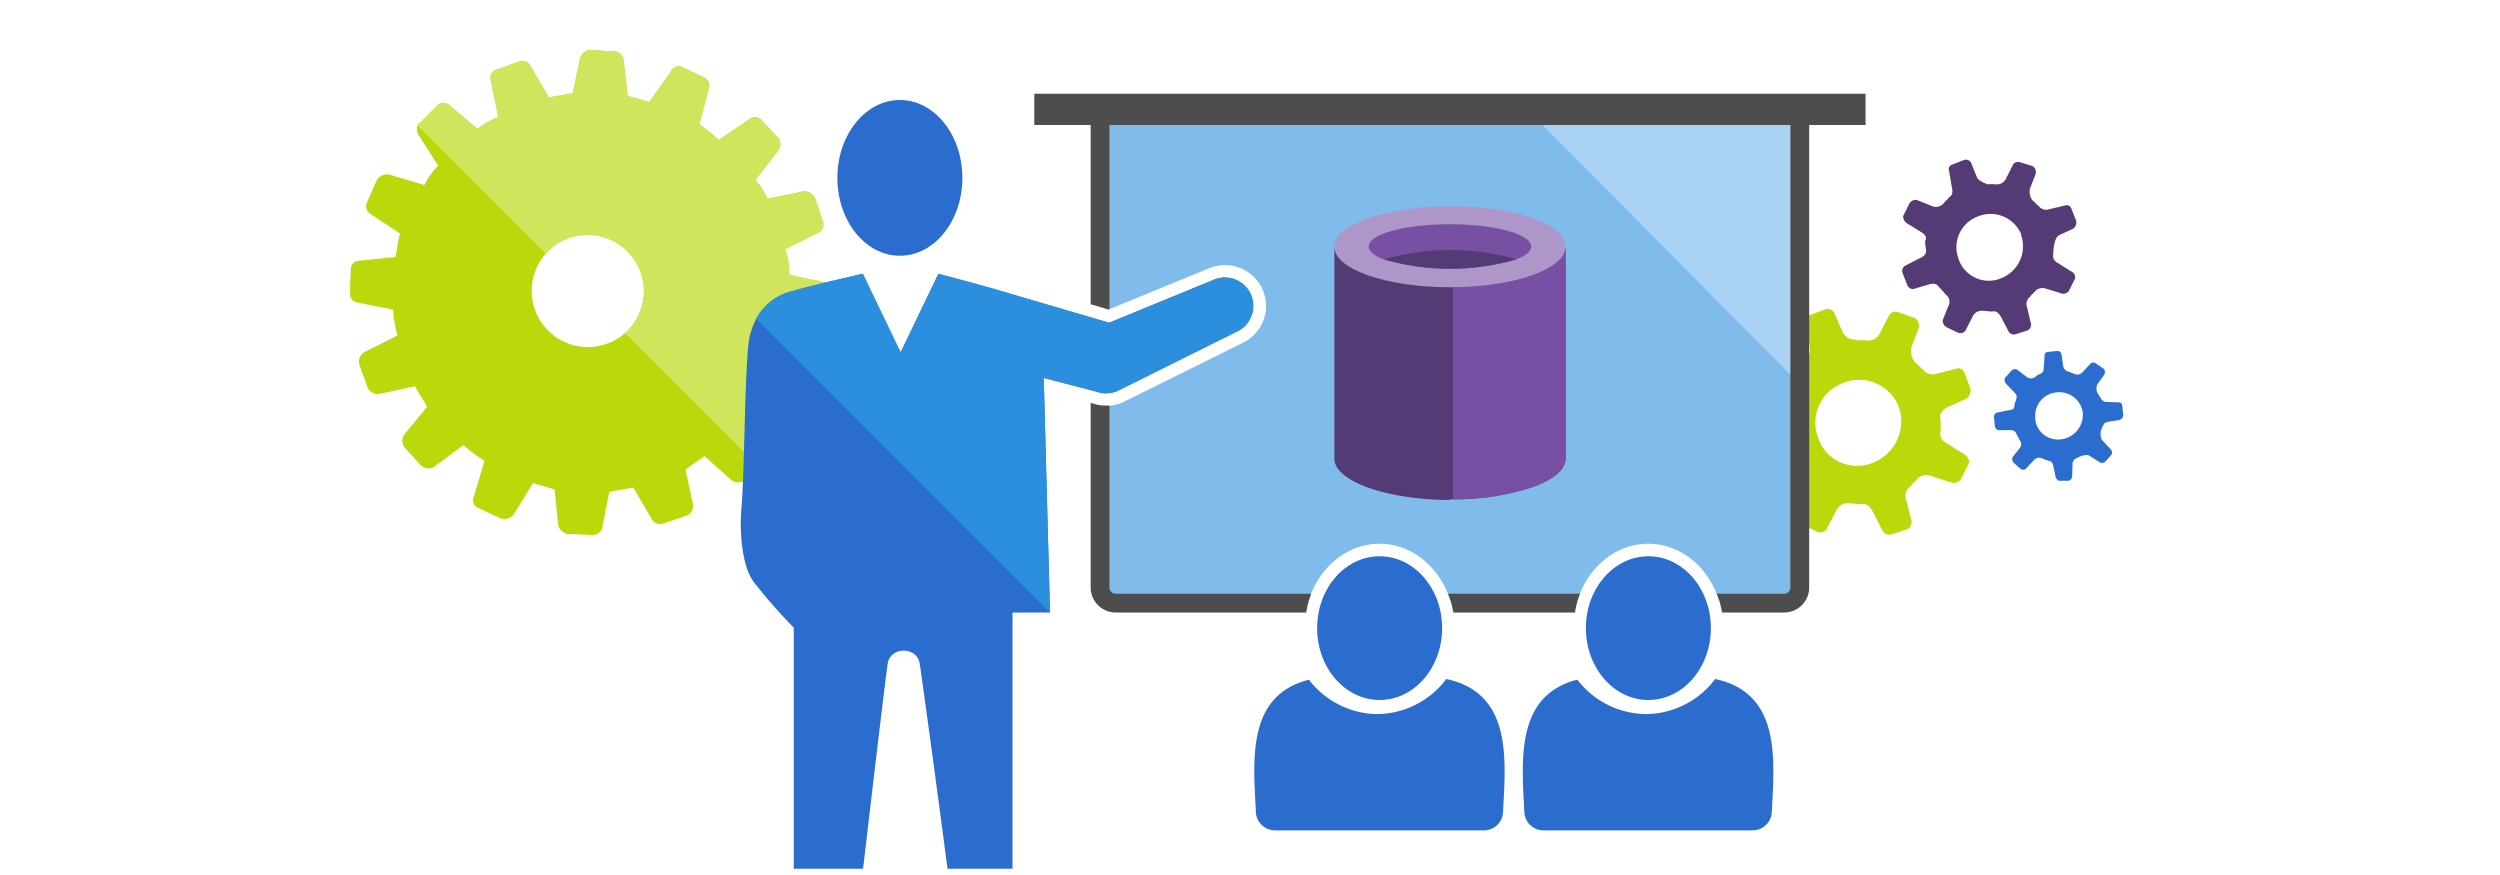 <svg xmlns="http://www.w3.org/2000/svg" viewBox="0 0 400 140"><defs><style>.cls-1{isolation:isolate;}.cls-2{fill:#bad80a;}.cls-3{fill:#d1e55c;}.cls-12,.cls-4{fill:#543b76;}.cls-5{fill:#2b6dcf;}.cls-6{fill:#80bceb;}.cls-7{fill:#aad2f2;}.cls-8{fill:#2b8fde;}.cls-9{fill:#4d4d4d;}.cls-10{fill:#7750a3;}.cls-11{fill:#ae96c8;}.cls-12{mix-blend-mode:multiply;}</style></defs><title>common-data-service-learn-about</title><g class="cls-1"><g id="ICONS"><path class="cls-2" d="M119.82,19.12,115,22.4a24,24,0,0,0-3.1-2.48l1.41-5.49a1.5,1.5,0,0,0-.77-2.09l-3.44-1.62a1.31,1.31,0,0,0-1.79.8l-3.43,4.82-3.46-1-.63-5.59a1.56,1.56,0,0,0-1.4-1.51L94.31,8c-.58,0-1.2.53-1.52,1.39L91.65,14.9c-1.17.24-2.64.47-3.83.7l-3-5.11a1.4,1.4,0,0,0-1.72-.67l-3.57,1.31a1.31,1.31,0,0,0-1,1.71l1.19,5.9a12.09,12.09,0,0,0-3.31,1.9L72,16.94a1.41,1.41,0,0,0-2-.11l-2.76,2.8a.78.78,0,0,0-.41.44,1.67,1.67,0,0,0,0,1.3l3.27,5.13a12.08,12.08,0,0,0-2.19,3.11l-5.76-1.72a2.12,2.12,0,0,0-1.8.79L58.7,32.42a1.41,1.41,0,0,0,.5,1.77L64,37.35c-.35,1.15-.41,2.6-.76,3.77l-5.88.61a1.34,1.34,0,0,0-1.23,1.4l-.11,2.43,0,1.36v0a1.33,1.33,0,0,0,1.09,1.47l5.8,1.15a17,17,0,0,0,.69,4.13L58.2,56.39a1.82,1.82,0,0,0-.69,2L58.81,62a1.8,1.8,0,0,0,2,1l5.61-1.21c.52,1.2,1.36,2.11,1.9,3.31l-3.71,4.51a1.8,1.8,0,0,0,.19,2.06l2.5,2.74a1.8,1.8,0,0,0,2,.39l4.84-3.58a22.83,22.83,0,0,0,3.39,2.5l-1.73,5.78a1.32,1.32,0,0,0,.81,1.8l3.44,1.61a1.94,1.94,0,0,0,2.07-.49l3.15-5.12,3.46,1,.61,5.88a2,2,0,0,0,1.41,1.24l4.08.18c.59,0,1.48-.52,1.51-1.09l1.15-5.81c1.18-.23,2.65-.46,3.83-.7l3,5.11a1.38,1.38,0,0,0,1.72.66l3.86-1.27a1.78,1.78,0,0,0,1-1.72l-1.21-5.62c.91-.84,2.11-1.36,3-2.2l4.5,4a1.8,1.8,0,0,0,2.06-.21l2.3-1.89.74-.61a2.47,2.47,0,0,0,.1-2l-3.28-4.84c.92-1.13,1.56-2.28,2.49-3.39l5.47,1.71a1.42,1.42,0,0,0,1.8-.81l1.61-3.42a1.68,1.68,0,0,0-.49-2.08l-4.82-3.15a14.58,14.58,0,0,0,.76-3.77l5.88-.6a1.39,1.39,0,0,0,1.52-1.41l.16-3.49v-.31a1.45,1.45,0,0,0-.39-1.1,1.42,1.42,0,0,0-1-.42L126.29,44a10.4,10.4,0,0,0-.69-4.12L131,37.18a1.4,1.4,0,0,0,.66-1.72l-1.29-3.86a2.08,2.08,0,0,0-1.71-1l-5.9,1.2a10.37,10.37,0,0,0-1.92-3L124.58,24a1.83,1.83,0,0,0,.08-1.76l-2.79-3A1.4,1.4,0,0,0,119.82,19.12ZM100.39,52.94l-.39.36a9,9,0,0,1-12.7-12.7l.36-.39a9,9,0,0,1,12.73,12.73Z"/><path class="cls-3" d="M119.82,19.12,115,22.4a24,24,0,0,0-3.1-2.48l1.41-5.49a1.5,1.5,0,0,0-.77-2.09l-3.44-1.62a1.31,1.31,0,0,0-1.79.8l-3.43,4.82-3.46-1-.63-5.59a1.56,1.56,0,0,0-1.4-1.51L94.31,8c-.58,0-1.2.53-1.52,1.39L91.65,14.9c-1.17.24-2.64.47-3.83.7l-3-5.11a1.4,1.4,0,0,0-1.72-.67l-3.57,1.31a1.31,1.31,0,0,0-1,1.71l1.19,5.9a12.09,12.09,0,0,0-3.31,1.9L72,16.94a1.41,1.41,0,0,0-2-.11l-2.76,2.8a.78.78,0,0,0-.41.44L87.3,40.61l.36-.39a9,9,0,0,1,12.73,12.73l-.39.36,21.54,21.54.74-.61a2.47,2.47,0,0,0,.1-2l-3.28-4.84c.92-1.13,1.56-2.28,2.49-3.39l5.47,1.71a1.42,1.42,0,0,0,1.8-.81l1.61-3.42a1.68,1.68,0,0,0-.49-2.08l-4.82-3.15a14.58,14.58,0,0,0,.76-3.77l5.88-.6a1.39,1.39,0,0,0,1.52-1.41l.16-3.49v-.31a1.45,1.45,0,0,0-.39-1.1,1.42,1.42,0,0,0-1-.42L126.29,44a10.4,10.4,0,0,0-.69-4.12L131,37.18a1.4,1.4,0,0,0,.66-1.72l-1.29-3.86a2.08,2.08,0,0,0-1.71-1l-5.9,1.2a10.37,10.37,0,0,0-1.92-3L124.58,24a1.83,1.83,0,0,0,.08-1.76l-2.79-3A1.4,1.4,0,0,0,119.82,19.12Z"/><path class="cls-2" d="M301.27,85a1.25,1.25,0,0,0,1.36.5l2.5-.8a1.34,1.34,0,0,0,.66-1.6L305,80a1.86,1.86,0,0,1,.71-2.2c.3-.48.84-.82,1.14-1.3a2.25,2.25,0,0,1,2.2-.32l3.35,1.07a1.52,1.52,0,0,0,1.32-.52L315,74.12c.15-.24,0-1-.76-1.47l-2.9-1.79a1.64,1.64,0,0,1-.86-1.86,9,9,0,0,0,0-1.75c-.19-.78,0-1.66,1.34-2.18l2.8-1.28a1.59,1.59,0,0,0,.65-1.6l-1-2.65A1,1,0,0,0,313,59l0,0-3.12.79a1.92,1.92,0,0,1-2.23-.71c-.48-.3-.82-.84-1.3-1.14a3.22,3.22,0,0,1-.56-2.35l1.16-3a1.45,1.45,0,0,0-.61-1.72l-2.48-.86a1.22,1.22,0,0,0-1.57.37l-1.55,3a2,2,0,0,1-2,1.1,6.22,6.22,0,0,0-1.66,0l-.24-.15a2.12,2.12,0,0,1-2-1.17l-1.4-3.18a1.25,1.25,0,0,0-1.36-.5l-2.65,1a1,1,0,0,0-.52,1.31l0,0,.59,3.37c.28,1.17,0,1.66-.56,2-.3.48-.84.82-1.14,1.3a2.11,2.11,0,0,1-2.35.55l-3.2-1.31a1.56,1.56,0,0,0-1.43.8l-1.3,2.57a1.78,1.78,0,0,0,.76,1.47l2.9,1.79c1,.6,1.3,1.14.85,1.87a13.71,13.71,0,0,0,.22,1.81c0,.61-.11,1.26-1.43,1.78l-3,1.52a1.25,1.25,0,0,0-.51,1.36l1,2.65a1.28,1.28,0,0,0,1.21.75l3.28-1c1.17-.28,1.66,0,2,.56a18,18,0,0,1,1.39,1.53,1.8,1.8,0,0,1,.7,2.11l-1.31,3.2a1.56,1.56,0,0,0,.76,1.47l2.33,1.1a1.22,1.22,0,0,0,1.57-.37l1.59-3.05a2,2,0,0,1,2-1.1l1.9.17c.78-.18,1.27.11,1.93,1.19L301.25,85m2.59-19.79A7.07,7.07,0,0,1,299.73,74a6.57,6.57,0,0,1-8.89-4.12,6.75,6.75,0,0,1,4-8.58,6.84,6.84,0,0,1,8.94,3.7l.06.16"/><path class="cls-4" d="M321.4,53.1a1,1,0,0,0,1.06.39l1.94-.62a1,1,0,0,0,.51-1.25l-.57-2.43a1.45,1.45,0,0,1,.5-1.73c.23-.38.65-.64.89-1a1.75,1.75,0,0,1,1.71-.25L330,47a1.18,1.18,0,0,0,1-.41l1-2a1,1,0,0,0-.59-1.15l-2.22-1.39a1.27,1.27,0,0,1-.67-1.45s0-2.58,1-3l2.17-1a1.24,1.24,0,0,0,.51-1.24l-.81-2.06a.77.77,0,0,0-1-.41l-.05,0-2.44.58a1.49,1.49,0,0,1-1.74-.55c-.38-.23-.64-.65-1-.88a2.5,2.5,0,0,1-.38-1.84l.9-2.3a1.13,1.13,0,0,0-.48-1.33L323.33,26a1,1,0,0,0-1.22.29l-1.19,2.36a1.6,1.6,0,0,1-1.57.85,4.84,4.84,0,0,0-1.29,0s-1.44-.49-1.72-1.06l-1-2.47a1,1,0,0,0-1.06-.39l-2.06.81a.77.77,0,0,0-.36,1v0L312.3,30c.22.91,0,1.29-.44,1.55-.23.38-.65.64-.89,1a1.64,1.64,0,0,1-1.83.43l-2.49-1a1.22,1.22,0,0,0-1.15.59l-1,2a1.38,1.38,0,0,0,.59,1.15l2.26,1.39c.75.46,1,.89.66,1.45a10.52,10.52,0,0,0,.17,1.41c0,.49-.09,1-1.12,1.39l-2.29,1.19a1,1,0,0,0-.39,1.06l.81,2.06a1,1,0,0,0,.94.58l2.55-.76c.91-.22,1.29,0,1.55.44a14,14,0,0,1,1.08,1.19,1.4,1.4,0,0,1,.53,1.6l-1,2.49a1.21,1.21,0,0,0,.59,1.14l1.81.86a1,1,0,0,0,1.22-.29l1.21-2.37a1.59,1.59,0,0,1,1.56-.83l1.48.13c.61-.14,1,.09,1.5.93l1.18,2.29m2-15.41a5.5,5.5,0,0,1-3.2,6.86,5.11,5.11,0,0,1-6.69-2.73q-.1-.23-.17-.47a5.25,5.25,0,0,1,3.08-6.67,5.32,5.32,0,0,1,7,2.88l0,.12"/><path class="cls-5" d="M329.49,76.92c.32,0,1.46,0,1.46,0a.74.74,0,0,0,.59-.76l.07-1.78a1,1,0,0,1,.72-1.09c.23-.21,1.53-.72,2-.36L336,74a.85.85,0,0,0,.79-.08l1.06-1.18a.77.77,0,0,0-.19-.9l-1.28-1.39c-.31-.29-.29-1.24-.29-1.24a3.09,3.09,0,0,1,.35-1c.2-.44.28-.63,1-.75l1.69-.27a.88.88,0,0,0,.59-.76l-.16-1.57a.55.55,0,0,0-.62-.48h0l-1.79-.07a1.07,1.07,0,0,1-1.09-.72c-.21-.23-.31-.57-.52-.8a1.79,1.79,0,0,1,.06-1.34L336.65,60a.81.81,0,0,0-.07-1l-1.2-.83a.68.68,0,0,0-.89,0l-1.29,1.4a1.14,1.14,0,0,1-1.24.28c-.28-.13-1-.38-1-.38a1.18,1.18,0,0,1-.86-.93l-.27-1.92a.69.69,0,0,0-.65-.47l-1.57.16a.55.55,0,0,0-.48.62v0L327,58.83c0,.67-.26.88-.6,1a2.28,2.28,0,0,0-.81.53,1.17,1.17,0,0,1-1.34-.06l-1.52-1.18a.87.87,0,0,0-.9.19l-1.06,1.19a1,1,0,0,0,.19.9l1.32,1.36c.43.47.45.59.31,1.15s-.27.53-.28,1-.25.66-1,.74l-1.8.37a.7.7,0,0,0-.48.65l.16,1.57a.71.71,0,0,0,.53.58h1.9c.67,0,.88.26,1,.6a10,10,0,0,1,.52,1,1,1,0,0,1,.06,1.23L322,73.15a.87.87,0,0,0,.19.9l1.08.94a.68.68,0,0,0,.89,0l1.29-1.4a1.14,1.14,0,0,1,1.24-.28,5.39,5.39,0,0,0,1,.38c.64.18.66.25.86.93l.37,1.8S329.17,76.92,329.49,76.92Zm3.75-10.72a3.93,3.93,0,0,1-3.53,4.1,3.65,3.65,0,0,1-4.07-3.17q0-.17,0-.35a3.75,3.75,0,0,1,3.41-4,3.8,3.8,0,0,1,4.21,3.34v.07"/><path class="cls-6" d="M286.34,18.9a5.88,5.88,0,0,1-.87.07H178.51c-.33,0-.64,0-.93,0l-1.1-.11V49.27l.87.26,16-6.56a6.45,6.45,0,0,1,2.64-.55,6.58,6.58,0,0,1,6,3.85,6.54,6.54,0,0,1-3.28,8.65l-19,9.42a6.56,6.56,0,0,1-2.21.58l-.55,0c-.15,0-.3,0-.45,0V94a2,2,0,0,0,2,2h30.92c1.65-5.23,6.09-9,11.3-9s9.65,3.77,11.3,9h20.4c1.65-5.23,6.09-9,11.3-9s9.65,3.77,11.3,9h10.42a2,2,0,0,0,2-2V18.72Z"/><polygon class="cls-7" points="287.49 61 243.49 16.63 287.49 17 287.49 61"/><path class="cls-5" d="M127,100.43V139h11.09c1.54-13.16,3.6-30.57,3.94-32.83.43-2.76,4.7-2.76,5.12,0,.35,2.26,2.74,19.67,4.45,32.83H162V98h6l-.33-12.33L167,60.47l8.42,2.19a4.54,4.54,0,0,0,1.93.25,4.49,4.49,0,0,0,1.48-.38l19-9.45a4.54,4.54,0,1,0-3.75-8.27l-16.63,6.83L161.56,47c-.93-.28-1.91-.57-2.94-.86l0,0c-2.06-.58-4.18-1.16-5.79-1.59l-2.7-.72-6,12.48H144l-6-12.48s-5.77,1.3-9.89,2.39l-1.63.44A8.84,8.84,0,0,0,121,51a11.43,11.43,0,0,0-1.28,4.42c-.61,6.36-.6,20.59-1.12,26.31-.19,2-.2,8.56,2.07,11.48A88.76,88.76,0,0,0,127,100.43Z"/><path class="cls-8" d="M197.84,53.08l-19,9.45a4.49,4.49,0,0,1-1.48.38,4.54,4.54,0,0,1-1.93-.25L167,60.47l.67,25.2L168,98,121,51a8.84,8.84,0,0,1,5.55-4.38l1.63-.44c4.12-1.09,9.89-2.39,9.89-2.39l6,12.48h.1l6-12.48,2.7.72c1.61.43,3.73,1,5.79,1.59l0,0c1,.29,2,.58,2.94.86l15.9,4.68,16.63-6.83a4.54,4.54,0,1,1,3.75,8.27Z"/><rect class="cls-9" x="165.49" y="15" width="133" height="5"/><ellipse class="cls-5" cx="143.98" cy="28.46" rx="10" ry="12.46"/><path class="cls-9" d="M209.79,95H178.51a1,1,0,0,1-1-1V64.9l-.55,0a6.58,6.58,0,0,1-2.11-.35l-.34-.09V94a4,4,0,0,0,4,4H209A14.61,14.61,0,0,1,209.79,95Z"/><ellipse class="cls-5" cx="220.74" cy="100.5" rx="10" ry="11.5"/><path class="cls-5" d="M240.49,129.86a3.07,3.07,0,0,1-2.87,3H203.94a3.07,3.07,0,0,1-3-3c-.41-8.21-1.5-18.62,8.49-21.1a14.09,14.09,0,0,0,9.42,5.4,13.3,13.3,0,0,0,1.55.09,13.94,13.94,0,0,0,11-5.61C242,110.9,240.91,121.52,240.49,129.86Z"/><path class="cls-9" d="M252.79,95h-21.1a14.61,14.61,0,0,1,.84,3H252A14.61,14.61,0,0,1,252.79,95Z"/><path class="cls-9" d="M285.46,17H178.51c-2.21,0-4-1.19-4,1V48.68l2.87.84.13-.05V19.91c.32,0,.66.05,1,.05H285.46a6.78,6.78,0,0,0,1-.08V94a1,1,0,0,1-1,1H274.69a14.61,14.61,0,0,1,.84,3h9.94a4,4,0,0,0,4-4V17C289.49,14.79,287.68,17,285.46,17Z"/><ellipse class="cls-5" cx="263.74" cy="100.5" rx="10" ry="11.5"/><path class="cls-5" d="M283.49,129.86a3.07,3.07,0,0,1-3,3h-33.6a3.07,3.07,0,0,1-3-3c-.32-6.36-1-14,3.29-18.32a10.84,10.84,0,0,1,5.2-2.78,14,14,0,0,0,11,5.49,10.92,10.92,0,0,0,1.29-.07,14,14,0,0,0,9.76-5.54C285,110.9,283.91,121.52,283.49,129.86Z"/><path class="cls-4" d="M250.49,39.73V73.38c0,1.81-2.07,3.43-5.42,4.61a40.25,40.25,0,0,1-12.58,1.9H232V80h-.32c-10.09-.11-18.18-3.07-18.18-6.61V39.73Z"/><path class="cls-10" d="M250.49,39.73V73.38c0,1.81-2.07,3.43-5.42,4.61a40.25,40.25,0,0,1-12.58,1.9V39.73Z"/><path class="cls-11" d="M250.49,39.48c0,3.58-8.28,6.48-18.5,6.48s-18.5-2.9-18.5-6.48S222,33,232.23,33s18.25,2.9,18.25,6.48"/><path class="cls-10" d="M245,39.44c0,.56-.47,1.09-1.3,1.56a7.22,7.22,0,0,1-1.11.5,38.13,38.13,0,0,1-21.18,0,7.22,7.22,0,0,1-1.11-.5c-.83-.47-1.3-1-1.3-1.56,0-2,5.82-3.56,13-3.56S245,37.47,245,39.44Z"/><path class="cls-12" d="M242.64,41.5a38.13,38.13,0,0,1-21.18,0,38.13,38.13,0,0,1,21.18,0Z"/></g></g></svg>